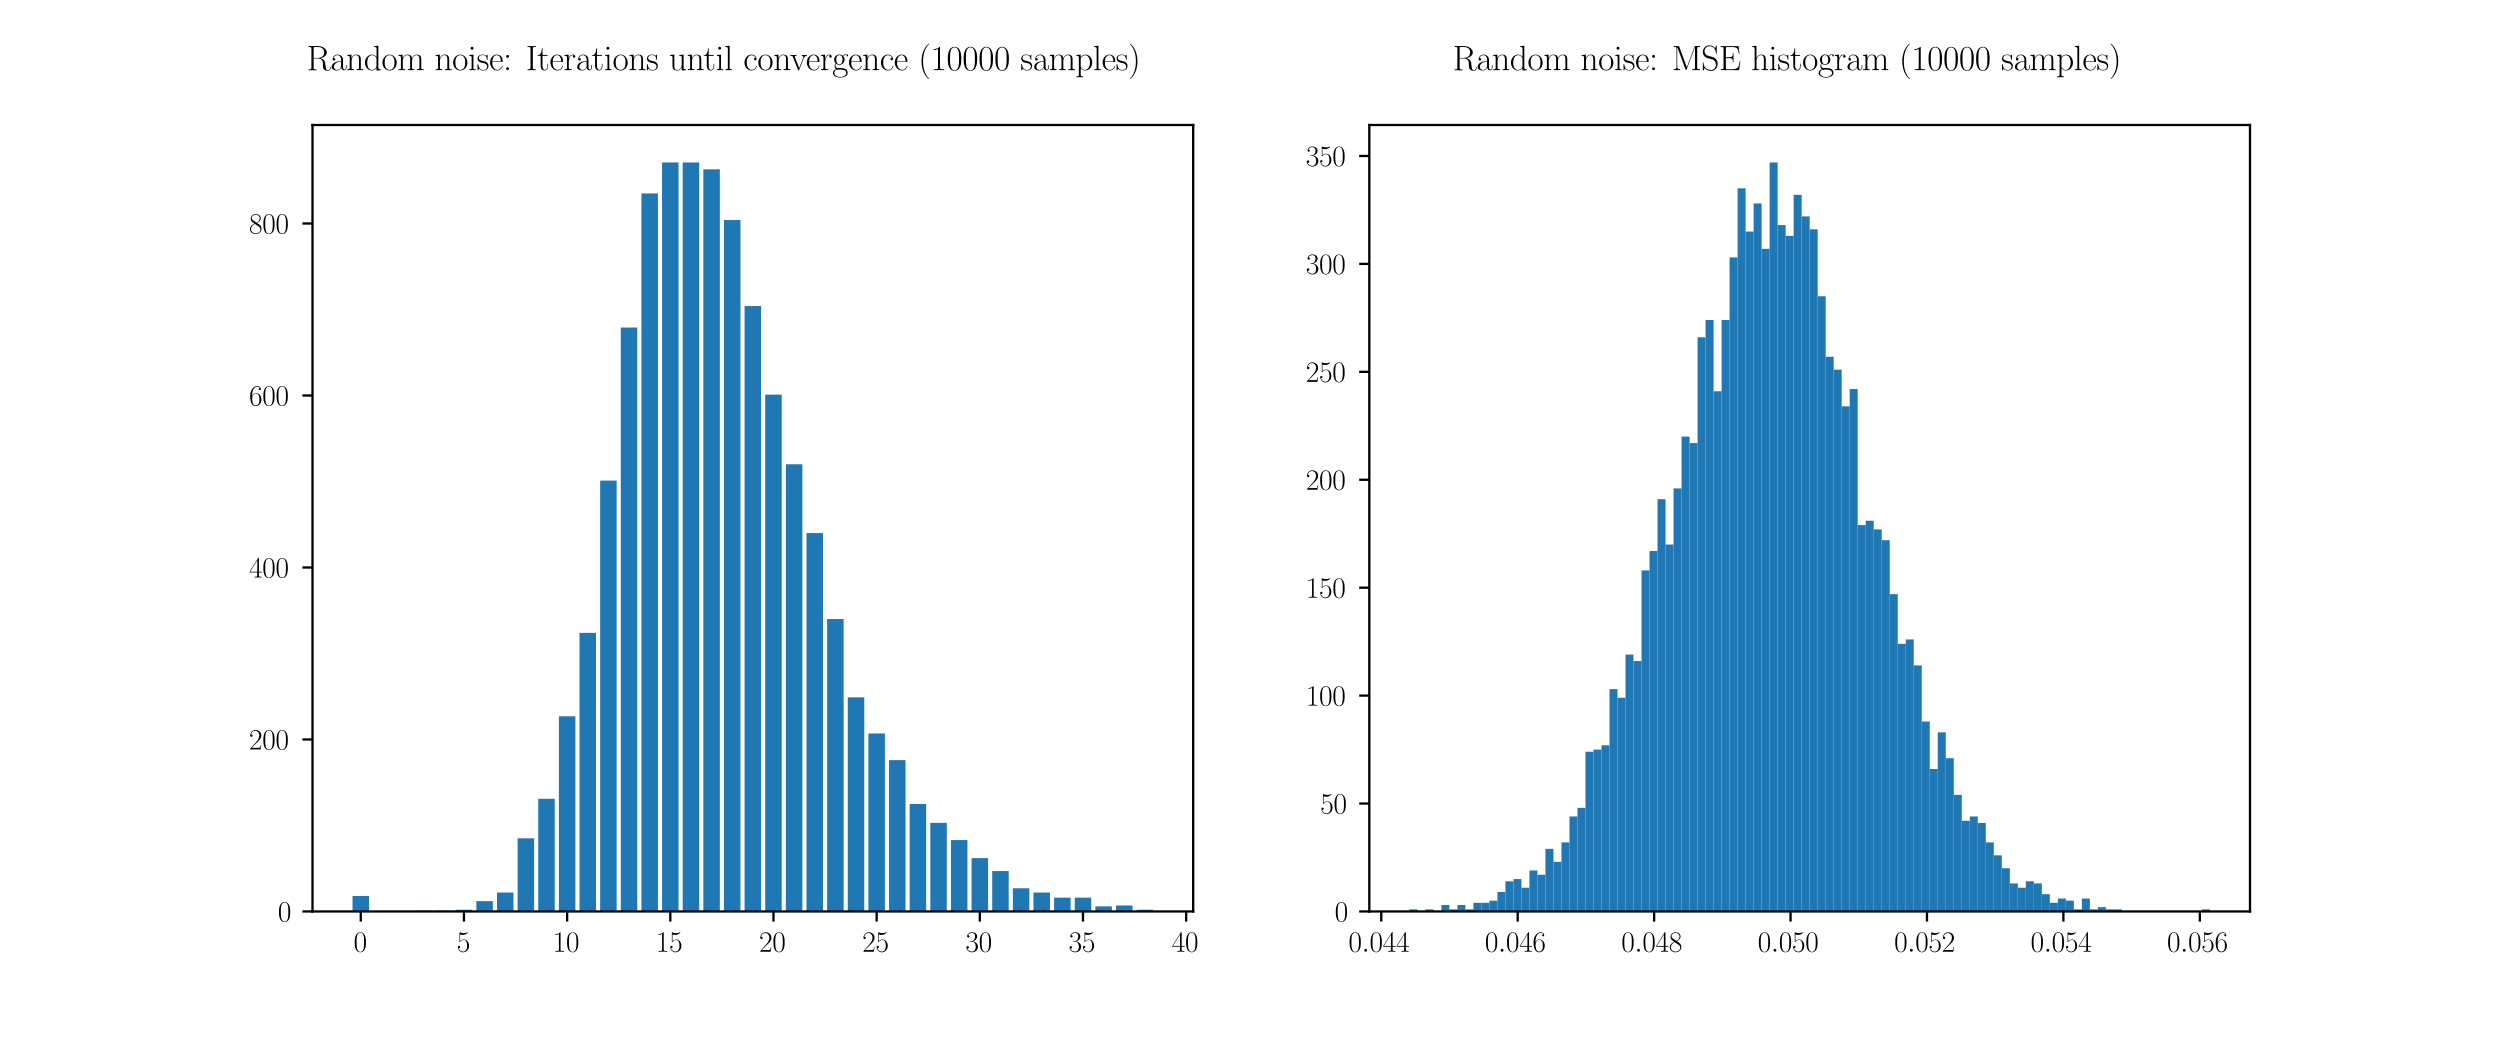 <?xml version="1.0" encoding="utf-8" standalone="no"?>
<!DOCTYPE svg PUBLIC "-//W3C//DTD SVG 1.1//EN"
  "http://www.w3.org/Graphics/SVG/1.1/DTD/svg11.dtd">
<svg xmlns:xlink="http://www.w3.org/1999/xlink" width="864pt" height="360pt" viewBox="0 0 864 360" xmlns="http://www.w3.org/2000/svg" version="1.1">
 <defs>
  <style type="text/css">*{stroke-linejoin: round; stroke-linecap: butt}</style>
 </defs>
 <g id="figure_1">
  <g id="patch_1">
   <path d="M 0 360 
L 864 360 
L 864 0 
L 0 0 
L 0 360 
z
" style="fill: none"/>
  </g>
  <g id="axes_1">
   <g id="patch_2">
    <path d="M 108 315 
L 412.364 315 
L 412.364 43.2 
L 108 43.2 
L 108 315 
z
" style="fill: none"/>
   </g>
   <g id="patch_3">
    <path d="M 121.835 315 
L 127.54 315 
L 127.54 309.65 
L 121.835 309.65 
z
" clip-path="url(#p45c7aee635)" style="fill: #1f77b4"/>
   </g>
   <g id="patch_4">
    <path d="M 128.966 315 
L 134.671 315 
L 134.671 315 
L 128.966 315 
z
" clip-path="url(#p45c7aee635)" style="fill: #1f77b4"/>
   </g>
   <g id="patch_5">
    <path d="M 136.097 315 
L 141.802 315 
L 141.802 315 
L 136.097 315 
z
" clip-path="url(#p45c7aee635)" style="fill: #1f77b4"/>
   </g>
   <g id="patch_6">
    <path d="M 143.229 315 
L 148.934 315 
L 148.934 314.703 
L 143.229 314.703 
z
" clip-path="url(#p45c7aee635)" style="fill: #1f77b4"/>
   </g>
   <g id="patch_7">
    <path d="M 150.36 315 
L 156.065 315 
L 156.065 314.703 
L 150.36 314.703 
z
" clip-path="url(#p45c7aee635)" style="fill: #1f77b4"/>
   </g>
   <g id="patch_8">
    <path d="M 157.491 315 
L 163.196 315 
L 163.196 314.406 
L 157.491 314.406 
z
" clip-path="url(#p45c7aee635)" style="fill: #1f77b4"/>
   </g>
   <g id="patch_9">
    <path d="M 164.622 315 
L 170.328 315 
L 170.328 311.434 
L 164.622 311.434 
z
" clip-path="url(#p45c7aee635)" style="fill: #1f77b4"/>
   </g>
   <g id="patch_10">
    <path d="M 171.754 315 
L 177.459 315 
L 177.459 308.462 
L 171.754 308.462 
z
" clip-path="url(#p45c7aee635)" style="fill: #1f77b4"/>
   </g>
   <g id="patch_11">
    <path d="M 178.885 315 
L 184.59 315 
L 184.59 289.738 
L 178.885 289.738 
z
" clip-path="url(#p45c7aee635)" style="fill: #1f77b4"/>
   </g>
   <g id="patch_12">
    <path d="M 186.016 315 
L 191.721 315 
L 191.721 276.067 
L 186.016 276.067 
z
" clip-path="url(#p45c7aee635)" style="fill: #1f77b4"/>
   </g>
   <g id="patch_13">
    <path d="M 193.148 315 
L 198.853 315 
L 198.853 247.537 
L 193.148 247.537 
z
" clip-path="url(#p45c7aee635)" style="fill: #1f77b4"/>
   </g>
   <g id="patch_14">
    <path d="M 200.279 315 
L 205.984 315 
L 205.984 218.709 
L 200.279 218.709 
z
" clip-path="url(#p45c7aee635)" style="fill: #1f77b4"/>
   </g>
   <g id="patch_15">
    <path d="M 207.41 315 
L 213.115 315 
L 213.115 166.105 
L 207.41 166.105 
z
" clip-path="url(#p45c7aee635)" style="fill: #1f77b4"/>
   </g>
   <g id="patch_16">
    <path d="M 214.542 315 
L 220.247 315 
L 220.247 113.204 
L 214.542 113.204 
z
" clip-path="url(#p45c7aee635)" style="fill: #1f77b4"/>
   </g>
   <g id="patch_17">
    <path d="M 221.673 315 
L 227.378 315 
L 227.378 66.842 
L 221.673 66.842 
z
" clip-path="url(#p45c7aee635)" style="fill: #1f77b4"/>
   </g>
   <g id="patch_18">
    <path d="M 228.804 315 
L 234.509 315 
L 234.509 56.143 
L 228.804 56.143 
z
" clip-path="url(#p45c7aee635)" style="fill: #1f77b4"/>
   </g>
   <g id="patch_19">
    <path d="M 235.935 315 
L 241.64 315 
L 241.64 56.143 
L 235.935 56.143 
z
" clip-path="url(#p45c7aee635)" style="fill: #1f77b4"/>
   </g>
   <g id="patch_20">
    <path d="M 243.067 315 
L 248.772 315 
L 248.772 58.52 
L 243.067 58.52 
z
" clip-path="url(#p45c7aee635)" style="fill: #1f77b4"/>
   </g>
   <g id="patch_21">
    <path d="M 250.198 315 
L 255.903 315 
L 255.903 76.055 
L 250.198 76.055 
z
" clip-path="url(#p45c7aee635)" style="fill: #1f77b4"/>
   </g>
   <g id="patch_22">
    <path d="M 257.329 315 
L 263.034 315 
L 263.034 105.774 
L 257.329 105.774 
z
" clip-path="url(#p45c7aee635)" style="fill: #1f77b4"/>
   </g>
   <g id="patch_23">
    <path d="M 264.461 315 
L 270.166 315 
L 270.166 136.386 
L 264.461 136.386 
z
" clip-path="url(#p45c7aee635)" style="fill: #1f77b4"/>
   </g>
   <g id="patch_24">
    <path d="M 271.592 315 
L 277.297 315 
L 277.297 160.458 
L 271.592 160.458 
z
" clip-path="url(#p45c7aee635)" style="fill: #1f77b4"/>
   </g>
   <g id="patch_25">
    <path d="M 278.723 315 
L 284.428 315 
L 284.428 184.234 
L 278.723 184.234 
z
" clip-path="url(#p45c7aee635)" style="fill: #1f77b4"/>
   </g>
   <g id="patch_26">
    <path d="M 285.854 315 
L 291.56 315 
L 291.56 213.954 
L 285.854 213.954 
z
" clip-path="url(#p45c7aee635)" style="fill: #1f77b4"/>
   </g>
   <g id="patch_27">
    <path d="M 292.986 315 
L 298.691 315 
L 298.691 240.998 
L 292.986 240.998 
z
" clip-path="url(#p45c7aee635)" style="fill: #1f77b4"/>
   </g>
   <g id="patch_28">
    <path d="M 300.117 315 
L 305.822 315 
L 305.822 253.481 
L 300.117 253.481 
z
" clip-path="url(#p45c7aee635)" style="fill: #1f77b4"/>
   </g>
   <g id="patch_29">
    <path d="M 307.248 315 
L 312.953 315 
L 312.953 262.694 
L 307.248 262.694 
z
" clip-path="url(#p45c7aee635)" style="fill: #1f77b4"/>
   </g>
   <g id="patch_30">
    <path d="M 314.38 315 
L 320.085 315 
L 320.085 277.851 
L 314.38 277.851 
z
" clip-path="url(#p45c7aee635)" style="fill: #1f77b4"/>
   </g>
   <g id="patch_31">
    <path d="M 321.511 315 
L 327.216 315 
L 327.216 284.389 
L 321.511 284.389 
z
" clip-path="url(#p45c7aee635)" style="fill: #1f77b4"/>
   </g>
   <g id="patch_32">
    <path d="M 328.642 315 
L 334.347 315 
L 334.347 290.333 
L 328.642 290.333 
z
" clip-path="url(#p45c7aee635)" style="fill: #1f77b4"/>
   </g>
   <g id="patch_33">
    <path d="M 335.774 315 
L 341.479 315 
L 341.479 296.574 
L 335.774 296.574 
z
" clip-path="url(#p45c7aee635)" style="fill: #1f77b4"/>
   </g>
   <g id="patch_34">
    <path d="M 342.905 315 
L 348.61 315 
L 348.61 301.032 
L 342.905 301.032 
z
" clip-path="url(#p45c7aee635)" style="fill: #1f77b4"/>
   </g>
   <g id="patch_35">
    <path d="M 350.036 315 
L 355.741 315 
L 355.741 306.976 
L 350.036 306.976 
z
" clip-path="url(#p45c7aee635)" style="fill: #1f77b4"/>
   </g>
   <g id="patch_36">
    <path d="M 357.167 315 
L 362.872 315 
L 362.872 308.462 
L 357.167 308.462 
z
" clip-path="url(#p45c7aee635)" style="fill: #1f77b4"/>
   </g>
   <g id="patch_37">
    <path d="M 364.299 315 
L 370.004 315 
L 370.004 310.245 
L 364.299 310.245 
z
" clip-path="url(#p45c7aee635)" style="fill: #1f77b4"/>
   </g>
   <g id="patch_38">
    <path d="M 371.43 315 
L 377.135 315 
L 377.135 310.245 
L 371.43 310.245 
z
" clip-path="url(#p45c7aee635)" style="fill: #1f77b4"/>
   </g>
   <g id="patch_39">
    <path d="M 378.561 315 
L 384.266 315 
L 384.266 313.217 
L 378.561 313.217 
z
" clip-path="url(#p45c7aee635)" style="fill: #1f77b4"/>
   </g>
   <g id="patch_40">
    <path d="M 385.693 315 
L 391.398 315 
L 391.398 312.92 
L 385.693 312.92 
z
" clip-path="url(#p45c7aee635)" style="fill: #1f77b4"/>
   </g>
   <g id="patch_41">
    <path d="M 392.824 315 
L 398.529 315 
L 398.529 314.406 
L 392.824 314.406 
z
" clip-path="url(#p45c7aee635)" style="fill: #1f77b4"/>
   </g>
   <g id="matplotlib.axis_1">
    <g id="xtick_1">
     <g id="line2d_1">
      <defs>
       <path id="m072fc4b67d" d="M 0 0 
L 0 3.5 
" style="stroke: #000000; stroke-width: 0.8"/>
      </defs>
      <g>
       <use xlink:href="#m072fc4b67d" x="124.687" y="315" style="stroke: #000000; stroke-width: 0.8"/>
      </g>
     </g>
     <g id="text_1">
      <!-- $\mathdefault{0}$ -->
      <g transform="translate(122.197 328.918)scale(0.1 -0.1)">
       <defs>
        <path id="CMR17-30" d="M 2688 2038 
C 2688 2430 2682 3099 2413 3613 
C 2176 4063 1798 4224 1466 4224 
C 1158 4224 768 4082 525 3620 
C 269 3137 243 2539 243 2038 
C 243 1671 250 1112 448 623 
C 723 -39 1216 -128 1466 -128 
C 1760 -128 2208 -7 2470 604 
C 2662 1048 2688 1568 2688 2038 
z
M 1466 -26 
C 1056 -26 813 328 723 816 
C 653 1196 653 1749 653 2109 
C 653 2604 653 3015 736 3407 
C 858 3954 1216 4121 1466 4121 
C 1728 4121 2067 3947 2189 3420 
C 2272 3054 2278 2623 2278 2109 
C 2278 1691 2278 1176 2202 797 
C 2067 96 1690 -26 1466 -26 
z
" transform="scale(0.016)"/>
       </defs>
       <use xlink:href="#CMR17-30" transform="scale(0.996)"/>
      </g>
     </g>
    </g>
    <g id="xtick_2">
     <g id="line2d_2">
      <g>
       <use xlink:href="#m072fc4b67d" x="160.344" y="315" style="stroke: #000000; stroke-width: 0.8"/>
      </g>
     </g>
     <g id="text_2">
      <!-- $\mathdefault{5}$ -->
      <g transform="translate(157.853 328.918)scale(0.1 -0.1)">
       <defs>
        <path id="CMR17-35" d="M 730 3750 
C 794 3724 1056 3641 1325 3641 
C 1920 3641 2246 3961 2432 4140 
C 2432 4191 2432 4224 2394 4224 
C 2387 4224 2374 4224 2323 4198 
C 2099 4102 1837 4032 1517 4032 
C 1325 4032 1037 4055 723 4191 
C 653 4224 640 4224 634 4224 
C 602 4224 595 4217 595 4090 
L 595 2231 
C 595 2113 595 2080 659 2080 
C 691 2080 704 2093 736 2139 
C 941 2435 1222 2560 1542 2560 
C 1766 2560 2246 2415 2246 1293 
C 2246 1087 2246 716 2054 422 
C 1894 159 1645 25 1370 25 
C 947 25 518 319 403 812 
C 429 806 480 793 506 793 
C 589 793 749 838 749 1036 
C 749 1209 627 1280 506 1280 
C 358 1280 262 1190 262 1011 
C 262 454 704 -128 1382 -128 
C 2042 -128 2669 441 2669 1267 
C 2669 2054 2170 2662 1549 2662 
C 1222 2662 947 2540 730 2304 
L 730 3750 
z
" transform="scale(0.016)"/>
       </defs>
       <use xlink:href="#CMR17-35" transform="scale(0.996)"/>
      </g>
     </g>
    </g>
    <g id="xtick_3">
     <g id="line2d_3">
      <g>
       <use xlink:href="#m072fc4b67d" x="196" y="315" style="stroke: #000000; stroke-width: 0.8"/>
      </g>
     </g>
     <g id="text_3">
      <!-- $\mathdefault{10}$ -->
      <g transform="translate(191.019 328.918)scale(0.1 -0.1)">
       <defs>
        <path id="CMR17-31" d="M 1702 4083 
C 1702 4217 1696 4224 1606 4224 
C 1357 3927 979 3833 621 3820 
C 602 3820 570 3820 563 3808 
C 557 3795 557 3782 557 3648 
C 755 3648 1088 3686 1344 3839 
L 1344 467 
C 1344 243 1331 166 781 166 
L 589 166 
L 589 0 
C 896 6 1216 12 1523 12 
C 1830 12 2150 6 2458 0 
L 2458 166 
L 2266 166 
C 1715 166 1702 236 1702 467 
L 1702 4083 
z
" transform="scale(0.016)"/>
       </defs>
       <use xlink:href="#CMR17-31" transform="scale(0.996)"/>
       <use xlink:href="#CMR17-30" transform="translate(45.69 0)scale(0.996)"/>
      </g>
     </g>
    </g>
    <g id="xtick_4">
     <g id="line2d_4">
      <g>
       <use xlink:href="#m072fc4b67d" x="231.657" y="315" style="stroke: #000000; stroke-width: 0.8"/>
      </g>
     </g>
     <g id="text_4">
      <!-- $\mathdefault{15}$ -->
      <g transform="translate(226.675 328.918)scale(0.1 -0.1)">
       <use xlink:href="#CMR17-31" transform="scale(0.996)"/>
       <use xlink:href="#CMR17-35" transform="translate(45.69 0)scale(0.996)"/>
      </g>
     </g>
    </g>
    <g id="xtick_5">
     <g id="line2d_5">
      <g>
       <use xlink:href="#m072fc4b67d" x="267.313" y="315" style="stroke: #000000; stroke-width: 0.8"/>
      </g>
     </g>
     <g id="text_5">
      <!-- $\mathdefault{20}$ -->
      <g transform="translate(262.332 328.918)scale(0.1 -0.1)">
       <defs>
        <path id="CMR17-32" d="M 2669 990 
L 2554 990 
C 2490 537 2438 460 2413 422 
C 2381 371 1920 371 1830 371 
L 602 371 
C 832 620 1280 1073 1824 1596 
C 2214 1966 2669 2400 2669 3033 
C 2669 3788 2067 4224 1395 4224 
C 691 4224 262 3603 262 3027 
C 262 2777 448 2745 525 2745 
C 589 2745 781 2783 781 3007 
C 781 3206 614 3264 525 3264 
C 486 3264 448 3257 422 3244 
C 544 3788 915 4057 1306 4057 
C 1862 4057 2227 3616 2227 3033 
C 2227 2477 1901 1998 1536 1583 
L 262 147 
L 262 0 
L 2515 0 
L 2669 990 
z
" transform="scale(0.016)"/>
       </defs>
       <use xlink:href="#CMR17-32" transform="scale(0.996)"/>
       <use xlink:href="#CMR17-30" transform="translate(45.69 0)scale(0.996)"/>
      </g>
     </g>
    </g>
    <g id="xtick_6">
     <g id="line2d_6">
      <g>
       <use xlink:href="#m072fc4b67d" x="302.97" y="315" style="stroke: #000000; stroke-width: 0.8"/>
      </g>
     </g>
     <g id="text_6">
      <!-- $\mathdefault{25}$ -->
      <g transform="translate(297.988 328.918)scale(0.1 -0.1)">
       <use xlink:href="#CMR17-32" transform="scale(0.996)"/>
       <use xlink:href="#CMR17-35" transform="translate(45.69 0)scale(0.996)"/>
      </g>
     </g>
    </g>
    <g id="xtick_7">
     <g id="line2d_7">
      <g>
       <use xlink:href="#m072fc4b67d" x="338.626" y="315" style="stroke: #000000; stroke-width: 0.8"/>
      </g>
     </g>
     <g id="text_7">
      <!-- $\mathdefault{30}$ -->
      <g transform="translate(333.645 328.918)scale(0.1 -0.1)">
       <defs>
        <path id="CMR17-33" d="M 1414 2176 
C 1984 2176 2234 1673 2234 1094 
C 2234 322 1824 25 1453 25 
C 1114 25 563 193 390 691 
C 422 678 454 678 486 678 
C 640 678 755 780 755 947 
C 755 1132 614 1216 486 1216 
C 378 1216 211 1164 211 927 
C 211 335 787 -128 1466 -128 
C 2176 -128 2720 432 2720 1087 
C 2720 1718 2208 2176 1600 2246 
C 2086 2347 2554 2776 2554 3353 
C 2554 3856 2048 4224 1472 4224 
C 890 4224 378 3862 378 3347 
C 378 3123 544 3084 627 3084 
C 762 3084 877 3167 877 3334 
C 877 3500 762 3584 627 3584 
C 602 3584 570 3584 544 3571 
C 730 3999 1235 4076 1459 4076 
C 1683 4076 2106 3966 2106 3347 
C 2106 3167 2080 2851 1862 2574 
C 1670 2329 1453 2316 1242 2297 
C 1210 2297 1062 2284 1037 2284 
C 992 2278 966 2272 966 2227 
C 966 2182 973 2176 1101 2176 
L 1414 2176 
z
" transform="scale(0.016)"/>
       </defs>
       <use xlink:href="#CMR17-33" transform="scale(0.996)"/>
       <use xlink:href="#CMR17-30" transform="translate(45.69 0)scale(0.996)"/>
      </g>
     </g>
    </g>
    <g id="xtick_8">
     <g id="line2d_8">
      <g>
       <use xlink:href="#m072fc4b67d" x="374.283" y="315" style="stroke: #000000; stroke-width: 0.8"/>
      </g>
     </g>
     <g id="text_8">
      <!-- $\mathdefault{35}$ -->
      <g transform="translate(369.301 328.918)scale(0.1 -0.1)">
       <use xlink:href="#CMR17-33" transform="scale(0.996)"/>
       <use xlink:href="#CMR17-35" transform="translate(45.69 0)scale(0.996)"/>
      </g>
     </g>
    </g>
    <g id="xtick_9">
     <g id="line2d_9">
      <g>
       <use xlink:href="#m072fc4b67d" x="409.939" y="315" style="stroke: #000000; stroke-width: 0.8"/>
      </g>
     </g>
     <g id="text_9">
      <!-- $\mathdefault{40}$ -->
      <g transform="translate(404.958 328.918)scale(0.1 -0.1)">
       <defs>
        <path id="CMR17-34" d="M 2150 4147 
C 2150 4281 2144 4288 2029 4288 
L 128 1254 
L 128 1088 
L 1779 1088 
L 1779 460 
C 1779 230 1766 166 1318 166 
L 1197 166 
L 1197 0 
C 1402 12 1747 12 1965 12 
C 2182 12 2528 12 2733 0 
L 2733 166 
L 2611 166 
C 2163 166 2150 230 2150 460 
L 2150 1088 
L 2803 1088 
L 2803 1254 
L 2150 1254 
L 2150 4147 
z
M 1798 3723 
L 1798 1254 
L 256 1254 
L 1798 3723 
z
" transform="scale(0.016)"/>
       </defs>
       <use xlink:href="#CMR17-34" transform="scale(0.996)"/>
       <use xlink:href="#CMR17-30" transform="translate(45.69 0)scale(0.996)"/>
      </g>
     </g>
    </g>
   </g>
   <g id="matplotlib.axis_2">
    <g id="ytick_1">
     <g id="line2d_10">
      <defs>
       <path id="mfc759e1ce1" d="M 0 0 
L -3.5 0 
" style="stroke: #000000; stroke-width: 0.8"/>
      </defs>
      <g>
       <use xlink:href="#mfc759e1ce1" x="108" y="315" style="stroke: #000000; stroke-width: 0.8"/>
      </g>
     </g>
     <g id="text_10">
      <!-- $\mathdefault{0}$ -->
      <g transform="translate(96.019 318.459)scale(0.1 -0.1)">
       <use xlink:href="#CMR17-30" transform="scale(0.996)"/>
      </g>
     </g>
    </g>
    <g id="ytick_2">
     <g id="line2d_11">
      <g>
       <use xlink:href="#mfc759e1ce1" x="108" y="255.561" style="stroke: #000000; stroke-width: 0.8"/>
      </g>
     </g>
     <g id="text_11">
      <!-- $\mathdefault{200}$ -->
      <g transform="translate(86.056 259.02)scale(0.1 -0.1)">
       <use xlink:href="#CMR17-32" transform="scale(0.996)"/>
       <use xlink:href="#CMR17-30" transform="translate(45.69 0)scale(0.996)"/>
       <use xlink:href="#CMR17-30" transform="translate(91.381 0)scale(0.996)"/>
      </g>
     </g>
    </g>
    <g id="ytick_3">
     <g id="line2d_12">
      <g>
       <use xlink:href="#mfc759e1ce1" x="108" y="196.122" style="stroke: #000000; stroke-width: 0.8"/>
      </g>
     </g>
     <g id="text_12">
      <!-- $\mathdefault{400}$ -->
      <g transform="translate(86.056 199.581)scale(0.1 -0.1)">
       <use xlink:href="#CMR17-34" transform="scale(0.996)"/>
       <use xlink:href="#CMR17-30" transform="translate(45.69 0)scale(0.996)"/>
       <use xlink:href="#CMR17-30" transform="translate(91.381 0)scale(0.996)"/>
      </g>
     </g>
    </g>
    <g id="ytick_4">
     <g id="line2d_13">
      <g>
       <use xlink:href="#mfc759e1ce1" x="108" y="136.683" style="stroke: #000000; stroke-width: 0.8"/>
      </g>
     </g>
     <g id="text_13">
      <!-- $\mathdefault{600}$ -->
      <g transform="translate(86.056 140.142)scale(0.1 -0.1)">
       <defs>
        <path id="CMR17-36" d="M 678 2198 
C 678 3712 1395 4076 1811 4076 
C 1946 4076 2272 4049 2400 3782 
C 2298 3782 2106 3782 2106 3558 
C 2106 3385 2246 3328 2336 3328 
C 2394 3328 2566 3353 2566 3571 
C 2566 3987 2246 4224 1805 4224 
C 1043 4224 243 3411 243 2011 
C 243 257 966 -128 1478 -128 
C 2099 -128 2688 431 2688 1295 
C 2688 2101 2170 2688 1517 2688 
C 1126 2688 838 2430 678 1979 
L 678 2198 
z
M 1478 25 
C 691 25 691 1212 691 1450 
C 691 1914 909 2585 1504 2585 
C 1613 2585 1926 2585 2138 2140 
C 2253 1889 2253 1624 2253 1302 
C 2253 954 2253 696 2118 438 
C 1978 173 1773 25 1478 25 
z
" transform="scale(0.016)"/>
       </defs>
       <use xlink:href="#CMR17-36" transform="scale(0.996)"/>
       <use xlink:href="#CMR17-30" transform="translate(45.69 0)scale(0.996)"/>
       <use xlink:href="#CMR17-30" transform="translate(91.381 0)scale(0.996)"/>
      </g>
     </g>
    </g>
    <g id="ytick_5">
     <g id="line2d_14">
      <g>
       <use xlink:href="#mfc759e1ce1" x="108" y="77.244" style="stroke: #000000; stroke-width: 0.8"/>
      </g>
     </g>
     <g id="text_14">
      <!-- $\mathdefault{800}$ -->
      <g transform="translate(86.056 80.703)scale(0.1 -0.1)">
       <defs>
        <path id="CMR17-38" d="M 1741 2289 
C 2144 2494 2554 2803 2554 3298 
C 2554 3884 1990 4224 1472 4224 
C 890 4224 378 3800 378 3215 
C 378 3054 416 2777 666 2533 
C 730 2469 998 2276 1171 2154 
C 883 2006 211 1652 211 945 
C 211 282 838 -128 1459 -128 
C 2144 -128 2720 366 2720 1022 
C 2720 1607 2330 1877 2074 2051 
L 1741 2289 
z
M 902 2855 
C 851 2887 595 3086 595 3388 
C 595 3781 998 4076 1459 4076 
C 1965 4076 2336 3716 2336 3298 
C 2336 2700 1670 2359 1638 2359 
C 1632 2359 1626 2359 1574 2398 
L 902 2855 
z
M 2080 1536 
C 2176 1466 2483 1253 2483 861 
C 2483 385 2010 25 1472 25 
C 890 25 448 443 448 951 
C 448 1459 838 1884 1280 2083 
L 2080 1536 
z
" transform="scale(0.016)"/>
       </defs>
       <use xlink:href="#CMR17-38" transform="scale(0.996)"/>
       <use xlink:href="#CMR17-30" transform="translate(45.69 0)scale(0.996)"/>
       <use xlink:href="#CMR17-30" transform="translate(91.381 0)scale(0.996)"/>
      </g>
     </g>
    </g>
   </g>
   <g id="patch_42">
    <path d="M 108 315 
L 108 43.2 
" style="fill: none; stroke: #000000; stroke-width: 0.8; stroke-linejoin: miter; stroke-linecap: square"/>
   </g>
   <g id="patch_43">
    <path d="M 412.364 315 
L 412.364 43.2 
" style="fill: none; stroke: #000000; stroke-width: 0.8; stroke-linejoin: miter; stroke-linecap: square"/>
   </g>
   <g id="patch_44">
    <path d="M 108 315 
L 412.364 315 
" style="fill: none; stroke: #000000; stroke-width: 0.8; stroke-linejoin: miter; stroke-linecap: square"/>
   </g>
   <g id="patch_45">
    <path d="M 108 43.2 
L 412.364 43.2 
" style="fill: none; stroke: #000000; stroke-width: 0.8; stroke-linejoin: miter; stroke-linecap: square"/>
   </g>
   <g id="text_15">
    <!-- Random noise: Iterations until convergence (10000 samples) -->
    <g transform="translate(106.007 24.249)scale(0.12 -0.12)">
     <defs>
      <path id="CMR17-52" d="M 2509 2156 
C 3117 2278 3629 2689 3629 3203 
C 3629 3806 2950 4352 2054 4352 
L 333 4352 
L 333 4185 
C 774 4185 845 4185 845 3896 
L 845 428 
C 845 140 774 140 333 140 
L 333 -26 
C 518 -13 851 -13 1050 -13 
C 1248 -13 1581 -13 1766 -26 
L 1766 140 
C 1325 140 1254 140 1254 428 
L 1254 2112 
L 2003 2112 
C 2368 2112 2573 1964 2662 1881 
C 2918 1632 2918 1459 2918 1024 
C 2918 595 2918 377 3110 160 
C 3354 -103 3680 -128 3821 -128 
C 4294 -128 4365 403 4365 512 
C 4365 550 4365 595 4307 595 
C 4256 595 4250 556 4250 531 
C 4218 115 4032 -26 3834 -26 
C 3482 -26 3443 377 3405 768 
C 3386 902 3373 998 3360 1139 
C 3322 1459 3270 1926 2509 2156 
z
M 1984 2214 
L 1254 2214 
L 1254 3935 
C 1254 4153 1267 4185 1523 4185 
L 1990 4185 
C 2522 4185 3142 3999 3142 3203 
C 3142 2374 2464 2214 1984 2214 
z
" transform="scale(0.016)"/>
      <path id="CMR17-61" d="M 2304 1656 
C 2304 2048 2304 2275 2035 2534 
C 1798 2751 1523 2816 1306 2816 
C 800 2816 435 2408 435 1977 
C 435 1740 627 1728 666 1728 
C 749 1728 896 1779 896 1958 
C 896 2118 774 2188 666 2188 
C 640 2188 608 2182 589 2176 
C 723 2594 1069 2713 1293 2713 
C 1613 2713 1965 2421 1965 1875 
L 1965 1632 
C 1587 1619 1133 1568 774 1373 
C 371 1147 256 822 256 576 
C 256 77 832 -64 1171 -64 
C 1523 -64 1850 135 1990 505 
C 2003 219 2182 -39 2464 -39 
C 2598 -39 2938 51 2938 563 
L 2938 926 
L 2822 926 
L 2822 557 
C 2822 161 2650 109 2566 109 
C 2304 109 2304 446 2304 732 
L 2304 1656 
z
M 1965 887 
C 1965 323 1568 38 1216 38 
C 896 38 646 278 646 576 
C 646 771 730 1114 1101 1322 
C 1408 1497 1760 1523 1965 1536 
L 1965 887 
z
" transform="scale(0.016)"/>
      <path id="CMR17-6e" d="M 2656 1954 
C 2656 2282 2592 2816 1837 2816 
C 1331 2816 1069 2424 973 2166 
L 966 2166 
L 966 2816 
L 211 2745 
L 211 2578 
C 589 2578 646 2540 646 2231 
L 646 443 
C 646 198 621 166 211 166 
L 211 0 
C 365 12 646 12 813 12 
C 979 12 1267 12 1421 0 
L 1421 166 
C 1011 166 986 192 986 443 
L 986 1678 
C 986 2269 1344 2713 1792 2713 
C 2266 2713 2317 2289 2317 1980 
L 2317 443 
C 2317 198 2291 166 1882 166 
L 1882 0 
C 2035 12 2317 12 2483 12 
C 2650 12 2938 12 3091 0 
L 3091 166 
C 2682 166 2656 192 2656 443 
L 2656 1954 
z
" transform="scale(0.016)"/>
      <path id="CMR17-64" d="M 1869 4345 
L 1869 4179 
C 2246 4179 2304 4141 2304 3843 
L 2304 2371 
C 2278 2403 2016 2816 1498 2816 
C 845 2816 211 2228 211 1376 
C 211 529 806 -64 1434 -64 
C 1978 -64 2259 361 2291 406 
L 2291 -64 
L 3066 -13 
L 3066 154 
C 2688 154 2630 193 2630 503 
L 2630 4416 
L 1869 4345 
z
M 2291 762 
C 2291 568 2176 393 2029 264 
C 1811 70 1594 38 1472 38 
C 1286 38 621 135 621 1369 
C 621 2636 1363 2713 1530 2713 
C 1824 2713 2061 2545 2208 2313 
C 2291 2177 2291 2157 2291 2041 
L 2291 762 
z
" transform="scale(0.016)"/>
      <path id="CMR17-6f" d="M 2758 1356 
C 2758 2176 2163 2816 1466 2816 
C 768 2816 173 2176 173 1356 
C 173 550 768 -64 1466 -64 
C 2163 -64 2758 550 2758 1356 
z
M 1466 51 
C 1165 51 909 230 762 480 
C 602 768 582 1126 582 1408 
C 582 1676 595 2009 762 2297 
C 890 2508 1139 2713 1466 2713 
C 1754 2713 1997 2553 2150 2329 
C 2349 2028 2349 1606 2349 1408 
C 2349 1158 2336 774 2163 467 
C 1984 172 1709 51 1466 51 
z
" transform="scale(0.016)"/>
      <path id="CMR17-6d" d="M 4326 1954 
C 4326 2276 4269 2816 3507 2816 
C 3072 2816 2771 2520 2656 2173 
L 2650 2173 
C 2573 2700 2195 2816 1837 2816 
C 1331 2816 1069 2424 973 2166 
L 966 2166 
L 966 2816 
L 211 2745 
L 211 2578 
C 589 2578 646 2540 646 2231 
L 646 443 
C 646 198 621 166 211 166 
L 211 0 
C 365 12 646 12 813 12 
C 979 12 1267 12 1421 0 
L 1421 166 
C 1011 166 986 192 986 443 
L 986 1678 
C 986 2269 1344 2713 1792 2713 
C 2266 2713 2317 2289 2317 1980 
L 2317 443 
C 2317 198 2291 166 1882 166 
L 1882 0 
C 2035 12 2317 12 2483 12 
C 2650 12 2938 12 3091 0 
L 3091 166 
C 2682 166 2656 192 2656 443 
L 2656 1678 
C 2656 2269 3014 2713 3462 2713 
C 3936 2713 3987 2289 3987 1980 
L 3987 443 
C 3987 198 3962 166 3552 166 
L 3552 0 
C 3706 12 3987 12 4154 12 
C 4320 12 4608 12 4762 0 
L 4762 166 
C 4352 166 4326 192 4326 443 
L 4326 1954 
z
" transform="scale(0.016)"/>
      <path id="CMR17-69" d="M 992 3961 
C 992 4102 877 4224 730 4224 
C 589 4224 467 4108 467 3961 
C 467 3820 582 3699 730 3699 
C 870 3699 992 3814 992 3961 
z
M 243 2745 
L 243 2579 
C 602 2579 653 2540 653 2231 
L 653 443 
C 653 198 627 166 218 166 
L 218 0 
C 371 12 646 12 806 12 
C 960 12 1222 12 1370 0 
L 1370 166 
C 992 166 979 205 979 436 
L 979 2816 
L 243 2745 
z
" transform="scale(0.016)"/>
      <path id="CMR17-73" d="M 1978 2688 
C 1978 2803 1971 2809 1933 2809 
C 1907 2809 1901 2803 1824 2707 
C 1805 2681 1747 2617 1728 2592 
C 1523 2809 1235 2816 1126 2816 
C 416 2816 160 2444 160 2073 
C 160 1497 813 1363 998 1324 
C 1402 1241 1542 1216 1677 1100 
C 1760 1024 1901 883 1901 652 
C 1901 384 1747 38 1158 38 
C 602 38 403 460 288 1024 
C 269 1113 269 1120 218 1120 
C 166 1120 160 1113 160 985 
L 160 64 
C 160 -52 166 -58 205 -58 
C 237 -58 243 -52 275 0 
C 314 57 410 211 448 275 
C 576 102 800 -64 1158 -64 
C 1792 -64 2131 281 2131 780 
C 2131 1107 1958 1280 1875 1356 
C 1683 1555 1459 1600 1190 1651 
C 838 1728 390 1817 390 2208 
C 390 2374 480 2726 1126 2726 
C 1811 2726 1850 2086 1862 1881 
C 1869 1849 1901 1843 1920 1843 
C 1978 1843 1978 1862 1978 1971 
L 1978 2688 
z
" transform="scale(0.016)"/>
      <path id="CMR17-65" d="M 2438 1503 
C 2464 1529 2464 1542 2464 1606 
C 2464 2251 2118 2816 1389 2816 
C 710 2816 173 2175 173 1394 
C 173 554 781 -64 1459 -64 
C 2176 -64 2458 619 2458 755 
C 2458 800 2419 800 2406 800 
C 2362 800 2355 787 2330 709 
C 2189 270 1837 51 1504 51 
C 1229 51 954 206 781 490 
C 582 819 582 1200 582 1503 
L 2438 1503 
z
M 589 1600 
C 634 2511 1126 2713 1382 2713 
C 1818 2713 2112 2308 2118 1600 
L 589 1600 
z
" transform="scale(0.016)"/>
      <path id="CMR17-3a" d="M 1062 2489 
C 1062 2649 934 2752 800 2752 
C 672 2752 538 2649 538 2489 
C 538 2329 666 2227 800 2227 
C 928 2227 1062 2329 1062 2489 
z
M 1062 262 
C 1062 422 934 524 800 524 
C 672 524 538 422 538 262 
C 538 102 666 0 800 0 
C 928 0 1062 102 1062 262 
z
" transform="scale(0.016)"/>
      <path id="CMR17-49" d="M 1261 3898 
C 1261 4185 1338 4185 1798 4185 
L 1798 4352 
C 1594 4339 1267 4339 1050 4339 
C 832 4339 506 4339 301 4352 
L 301 4185 
C 762 4185 838 4185 838 3898 
L 838 453 
C 838 166 762 166 301 166 
L 301 0 
C 506 12 832 12 1050 12 
C 1267 12 1594 12 1798 0 
L 1798 166 
C 1338 166 1261 166 1261 453 
L 1261 3898 
z
" transform="scale(0.016)"/>
      <path id="CMR17-74" d="M 966 2585 
L 1862 2585 
L 1862 2752 
L 966 2752 
L 966 3968 
L 851 3968 
C 838 3292 614 2700 70 2687 
L 70 2585 
L 627 2585 
L 627 778 
C 627 655 627 -64 1370 -64 
C 1747 -64 1965 308 1965 784 
L 1965 1151 
L 1850 1151 
L 1850 790 
C 1850 347 1677 51 1408 51 
C 1222 51 966 179 966 765 
L 966 2585 
z
" transform="scale(0.016)"/>
      <path id="CMR17-72" d="M 960 1517 
C 960 2134 1222 2713 1702 2713 
C 1747 2713 1792 2707 1837 2687 
C 1837 2687 1696 2642 1696 2475 
C 1696 2321 1818 2257 1914 2257 
C 1990 2257 2131 2302 2131 2482 
C 2131 2687 1926 2816 1709 2816 
C 1222 2816 1011 2340 947 2115 
L 941 2115 
L 941 2816 
L 198 2745 
L 198 2578 
C 576 2578 634 2540 634 2231 
L 634 443 
C 634 198 608 166 198 166 
L 198 0 
C 352 12 646 12 813 12 
C 998 12 1325 12 1498 0 
L 1498 166 
C 1037 166 960 166 960 455 
L 960 1517 
z
" transform="scale(0.016)"/>
      <path id="CMR17-75" d="M 1882 2745 
L 1882 2579 
C 2259 2579 2317 2540 2317 2229 
L 2317 1053 
C 2317 510 2029 38 1555 38 
C 1030 38 986 355 986 691 
L 986 2816 
L 211 2745 
L 211 2579 
C 467 2579 640 2579 646 2320 
L 646 1079 
C 646 646 646 368 813 187 
C 896 103 1056 -64 1517 -64 
C 2061 -64 2272 400 2323 536 
L 2330 536 
L 2330 -64 
L 3091 -13 
L 3091 154 
C 2714 154 2656 193 2656 503 
L 2656 2816 
L 1882 2745 
z
" transform="scale(0.016)"/>
      <path id="CMR17-6c" d="M 979 4416 
L 218 4345 
L 218 4179 
C 595 4179 653 4141 653 3835 
L 653 439 
C 653 198 627 166 218 166 
L 218 0 
C 371 12 653 12 813 12 
C 979 12 1261 12 1414 0 
L 1414 166 
C 1005 166 979 191 979 439 
L 979 4416 
z
" transform="scale(0.016)"/>
      <path id="CMR17-63" d="M 2234 2240 
C 2112 2240 1933 2240 1933 2015 
C 1933 1836 2080 1785 2163 1785 
C 2208 1785 2394 1804 2394 2028 
C 2394 2476 1958 2816 1466 2816 
C 787 2816 211 2201 211 1379 
C 211 521 813 -64 1466 -64 
C 2259 -64 2458 676 2458 747 
C 2458 773 2451 792 2406 792 
C 2362 792 2355 786 2330 702 
C 2163 180 1798 51 1523 51 
C 1114 51 621 431 621 1385 
C 621 2358 1094 2700 1472 2700 
C 1722 2700 2093 2582 2234 2240 
z
" transform="scale(0.016)"/>
      <path id="CMR17-76" d="M 2502 2173 
C 2560 2315 2662 2572 3034 2585 
L 3034 2752 
C 2912 2745 2752 2739 2630 2739 
C 2496 2739 2285 2739 2157 2752 
L 2157 2585 
C 2317 2572 2406 2495 2406 2328 
C 2406 2270 2406 2257 2368 2167 
L 1664 379 
L 902 2308 
C 864 2392 864 2405 864 2431 
C 864 2585 1075 2585 1171 2585 
L 1171 2752 
C 1018 2739 736 2739 576 2739 
C 403 2739 205 2739 64 2752 
L 64 2585 
C 307 2585 442 2585 518 2386 
L 1446 44 
C 1485 -52 1491 -64 1549 -64 
C 1606 -64 1613 -52 1651 44 
L 2502 2173 
z
" transform="scale(0.016)"/>
      <path id="CMR17-67" d="M 710 1165 
C 832 1068 1043 960 1299 960 
C 1805 960 2240 1359 2240 1895 
C 2240 2063 2189 2321 1997 2521 
C 2176 2713 2438 2777 2586 2777 
C 2611 2777 2650 2777 2682 2758 
C 2656 2751 2598 2726 2598 2623 
C 2598 2540 2656 2483 2739 2483 
C 2835 2483 2886 2547 2886 2630 
C 2886 2751 2790 2880 2586 2880 
C 2330 2880 2106 2758 1926 2591 
C 1734 2764 1504 2828 1299 2828 
C 794 2828 358 2431 358 1895 
C 358 1527 570 1294 634 1230 
C 442 1004 442 742 442 710 
C 442 544 506 300 723 166 
C 390 82 128 -184 128 -517 
C 128 -996 736 -1344 1466 -1344 
C 2170 -1344 2803 -1009 2803 -510 
C 2803 384 1856 384 1363 384 
C 1216 384 954 384 922 390 
C 723 422 589 601 589 825 
C 589 883 589 1024 710 1165 
z
M 1299 1068 
C 736 1068 736 1766 736 1895 
C 736 2024 736 2719 1299 2719 
C 1862 2719 1862 2024 1862 1895 
C 1862 1766 1862 1068 1299 1068 
z
M 1466 -1236 
C 826 -1236 384 -883 384 -517 
C 384 -311 493 -118 634 -11 
C 794 102 858 102 1293 102 
C 1818 102 2547 102 2547 -517 
C 2547 -883 2106 -1236 1466 -1236 
z
" transform="scale(0.016)"/>
      <path id="CMR17-28" d="M 1958 -1562 
C 1958 -1556 1958 -1543 1939 -1524 
C 1645 -1223 858 -403 858 1596 
C 858 3595 1632 4408 1946 4729 
C 1946 4735 1958 4748 1958 4767 
C 1958 4787 1939 4800 1914 4800 
C 1843 4800 1299 4325 986 3620 
C 666 2909 576 2218 576 1603 
C 576 1141 621 360 1005 -467 
C 1312 -1133 1837 -1600 1914 -1600 
C 1946 -1600 1958 -1588 1958 -1562 
z
" transform="scale(0.016)"/>
      <path id="CMR17-70" d="M 1408 -1114 
C 998 -1114 973 -1088 973 -834 
L 973 380 
C 1158 109 1427 -64 1766 -64 
C 2406 -64 3053 503 3053 1382 
C 3053 2196 2496 2816 1837 2816 
C 1453 2816 1139 2603 960 2345 
L 960 2816 
L 198 2745 
L 198 2577 
C 576 2577 634 2539 634 2228 
L 634 -834 
C 634 -1081 608 -1114 198 -1114 
L 198 -1280 
C 352 -1268 634 -1268 800 -1268 
C 966 -1268 1254 -1268 1408 -1280 
L 1408 -1114 
z
M 973 2015 
C 973 2106 973 2241 1222 2481 
C 1254 2506 1472 2700 1792 2700 
C 2259 2700 2643 2112 2643 1376 
C 2643 639 2234 38 1728 38 
C 1498 38 1248 148 1056 451 
C 973 594 973 632 973 736 
L 973 2015 
z
" transform="scale(0.016)"/>
      <path id="CMR17-29" d="M 1683 1596 
C 1683 2057 1638 2839 1254 3665 
C 947 4332 422 4800 346 4800 
C 326 4800 301 4793 301 4761 
C 301 4748 307 4742 314 4729 
C 621 4408 1402 3595 1402 1603 
C 1402 -396 627 -1210 314 -1530 
C 307 -1543 301 -1549 301 -1562 
C 301 -1594 326 -1600 346 -1600 
C 416 -1600 960 -1127 1274 -422 
C 1594 289 1683 981 1683 1596 
z
" transform="scale(0.016)"/>
     </defs>
     <use xlink:href="#CMR17-52" transform="scale(0.996)"/>
     <use xlink:href="#CMR17-61" transform="translate(67.791 0)scale(0.996)"/>
     <use xlink:href="#CMR17-6e" transform="translate(113.482 0)scale(0.996)"/>
     <use xlink:href="#CMR17-64" transform="translate(164.377 0)scale(0.996)"/>
     <use xlink:href="#CMR17-6f" transform="translate(215.272 0)scale(0.996)"/>
     <use xlink:href="#CMR17-6d" transform="translate(260.963 0)scale(0.996)"/>
     <use xlink:href="#CMR17-6e" transform="translate(367.958 0)scale(0.996)"/>
     <use xlink:href="#CMR17-6f" transform="translate(418.854 0)scale(0.996)"/>
     <use xlink:href="#CMR17-69" transform="translate(464.544 0)scale(0.996)"/>
     <use xlink:href="#CMR17-73" transform="translate(489.415 0)scale(0.996)"/>
     <use xlink:href="#CMR17-65" transform="translate(525.217 0)scale(0.996)"/>
     <use xlink:href="#CMR17-3a" transform="translate(565.702 0)scale(0.996)"/>
     <use xlink:href="#CMR17-49" transform="translate(631.059 0)scale(0.996)"/>
     <use xlink:href="#CMR17-74" transform="translate(663.697 0)scale(0.996)"/>
     <use xlink:href="#CMR17-65" transform="translate(698.978 0)scale(0.996)"/>
     <use xlink:href="#CMR17-72" transform="translate(739.464 0)scale(0.996)"/>
     <use xlink:href="#CMR17-61" transform="translate(774.745 0)scale(0.996)"/>
     <use xlink:href="#CMR17-74" transform="translate(820.435 0)scale(0.996)"/>
     <use xlink:href="#CMR17-69" transform="translate(855.716 0)scale(0.996)"/>
     <use xlink:href="#CMR17-6f" transform="translate(880.587 0)scale(0.996)"/>
     <use xlink:href="#CMR17-6e" transform="translate(926.277 0)scale(0.996)"/>
     <use xlink:href="#CMR17-73" transform="translate(977.173 0)scale(0.996)"/>
     <use xlink:href="#CMR17-75" transform="translate(1043.05 0)scale(0.996)"/>
     <use xlink:href="#CMR17-6e" transform="translate(1093.945 0)scale(0.996)"/>
     <use xlink:href="#CMR17-74" transform="translate(1142.238 0)scale(0.996)"/>
     <use xlink:href="#CMR17-69" transform="translate(1177.519 0)scale(0.996)"/>
     <use xlink:href="#CMR17-6c" transform="translate(1202.39 0)scale(0.996)"/>
     <use xlink:href="#CMR17-63" transform="translate(1257.337 0)scale(0.996)"/>
     <use xlink:href="#CMR17-6f" transform="translate(1297.823 0)scale(0.996)"/>
     <use xlink:href="#CMR17-6e" transform="translate(1343.513 0)scale(0.996)"/>
     <use xlink:href="#CMR17-76" transform="translate(1391.806 0)scale(0.996)"/>
     <use xlink:href="#CMR17-65" transform="translate(1437.497 0)scale(0.996)"/>
     <use xlink:href="#CMR17-72" transform="translate(1477.982 0)scale(0.996)"/>
     <use xlink:href="#CMR17-67" transform="translate(1513.263 0)scale(0.996)"/>
     <use xlink:href="#CMR17-65" transform="translate(1558.954 0)scale(0.996)"/>
     <use xlink:href="#CMR17-6e" transform="translate(1599.439 0)scale(0.996)"/>
     <use xlink:href="#CMR17-63" transform="translate(1650.335 0)scale(0.996)"/>
     <use xlink:href="#CMR17-65" transform="translate(1690.82 0)scale(0.996)"/>
     <use xlink:href="#CMR17-28" transform="translate(1761.382 0)scale(0.996)"/>
     <use xlink:href="#CMR17-31" transform="translate(1796.663 0)scale(0.996)"/>
     <use xlink:href="#CMR17-30" transform="translate(1842.353 0)scale(0.996)"/>
     <use xlink:href="#CMR17-30" transform="translate(1888.044 0)scale(0.996)"/>
     <use xlink:href="#CMR17-30" transform="translate(1933.734 0)scale(0.996)"/>
     <use xlink:href="#CMR17-30" transform="translate(1979.425 0)scale(0.996)"/>
     <use xlink:href="#CMR17-73" transform="translate(2055.191 0)scale(0.996)"/>
     <use xlink:href="#CMR17-61" transform="translate(2090.992 0)scale(0.996)"/>
     <use xlink:href="#CMR17-6d" transform="translate(2136.683 0)scale(0.996)"/>
     <use xlink:href="#CMR17-70" transform="translate(2213.602 0)scale(0.996)"/>
     <use xlink:href="#CMR17-6c" transform="translate(2264.498 0)scale(0.996)"/>
     <use xlink:href="#CMR17-65" transform="translate(2289.369 0)scale(0.996)"/>
     <use xlink:href="#CMR17-73" transform="translate(2329.855 0)scale(0.996)"/>
     <use xlink:href="#CMR17-29" transform="translate(2365.656 0)scale(0.996)"/>
    </g>
    <!--  -->
    <g transform="translate(260.182 37.2)scale(0.12 -0.12)"/>
   </g>
  </g>
  <g id="axes_2">
   <g id="patch_46">
    <path d="M 473.236 315 
L 777.6 315 
L 777.6 43.2 
L 473.236 43.2 
L 473.236 315 
z
" style="fill: none"/>
   </g>
   <g id="patch_47">
    <path d="M 487.071 315 
L 489.838 315 
L 489.838 314.254 
L 487.071 314.254 
z
" clip-path="url(#p316320014e)" style="fill: #1f77b4"/>
   </g>
   <g id="patch_48">
    <path d="M 489.838 315 
L 492.605 315 
L 492.605 315 
L 489.838 315 
z
" clip-path="url(#p316320014e)" style="fill: #1f77b4"/>
   </g>
   <g id="patch_49">
    <path d="M 492.605 315 
L 495.372 315 
L 495.372 314.254 
L 492.605 314.254 
z
" clip-path="url(#p316320014e)" style="fill: #1f77b4"/>
   </g>
   <g id="patch_50">
    <path d="M 495.372 315 
L 498.139 315 
L 498.139 315 
L 495.372 315 
z
" clip-path="url(#p316320014e)" style="fill: #1f77b4"/>
   </g>
   <g id="patch_51">
    <path d="M 498.139 315 
L 500.906 315 
L 500.906 312.762 
L 498.139 312.762 
z
" clip-path="url(#p316320014e)" style="fill: #1f77b4"/>
   </g>
   <g id="patch_52">
    <path d="M 500.906 315 
L 503.673 315 
L 503.673 314.254 
L 500.906 314.254 
z
" clip-path="url(#p316320014e)" style="fill: #1f77b4"/>
   </g>
   <g id="patch_53">
    <path d="M 503.673 315 
L 506.44 315 
L 506.44 312.762 
L 503.673 312.762 
z
" clip-path="url(#p316320014e)" style="fill: #1f77b4"/>
   </g>
   <g id="patch_54">
    <path d="M 506.44 315 
L 509.207 315 
L 509.207 314.254 
L 506.44 314.254 
z
" clip-path="url(#p316320014e)" style="fill: #1f77b4"/>
   </g>
   <g id="patch_55">
    <path d="M 509.207 315 
L 511.974 315 
L 511.974 312.016 
L 509.207 312.016 
z
" clip-path="url(#p316320014e)" style="fill: #1f77b4"/>
   </g>
   <g id="patch_56">
    <path d="M 511.974 315 
L 514.74 315 
L 514.74 312.016 
L 511.974 312.016 
z
" clip-path="url(#p316320014e)" style="fill: #1f77b4"/>
   </g>
   <g id="patch_57">
    <path d="M 514.74 315 
L 517.507 315 
L 517.507 311.27 
L 514.74 311.27 
z
" clip-path="url(#p316320014e)" style="fill: #1f77b4"/>
   </g>
   <g id="patch_58">
    <path d="M 517.507 315 
L 520.274 315 
L 520.274 308.286 
L 517.507 308.286 
z
" clip-path="url(#p316320014e)" style="fill: #1f77b4"/>
   </g>
   <g id="patch_59">
    <path d="M 520.274 315 
L 523.041 315 
L 523.041 304.556 
L 520.274 304.556 
z
" clip-path="url(#p316320014e)" style="fill: #1f77b4"/>
   </g>
   <g id="patch_60">
    <path d="M 523.041 315 
L 525.808 315 
L 525.808 303.81 
L 523.041 303.81 
z
" clip-path="url(#p316320014e)" style="fill: #1f77b4"/>
   </g>
   <g id="patch_61">
    <path d="M 525.808 315 
L 528.575 315 
L 528.575 306.794 
L 525.808 306.794 
z
" clip-path="url(#p316320014e)" style="fill: #1f77b4"/>
   </g>
   <g id="patch_62">
    <path d="M 528.575 315 
L 531.342 315 
L 531.342 300.826 
L 528.575 300.826 
z
" clip-path="url(#p316320014e)" style="fill: #1f77b4"/>
   </g>
   <g id="patch_63">
    <path d="M 531.342 315 
L 534.109 315 
L 534.109 302.318 
L 531.342 302.318 
z
" clip-path="url(#p316320014e)" style="fill: #1f77b4"/>
   </g>
   <g id="patch_64">
    <path d="M 534.109 315 
L 536.876 315 
L 536.876 293.366 
L 534.109 293.366 
z
" clip-path="url(#p316320014e)" style="fill: #1f77b4"/>
   </g>
   <g id="patch_65">
    <path d="M 536.876 315 
L 539.643 315 
L 539.643 297.842 
L 536.876 297.842 
z
" clip-path="url(#p316320014e)" style="fill: #1f77b4"/>
   </g>
   <g id="patch_66">
    <path d="M 539.643 315 
L 542.41 315 
L 542.41 291.128 
L 539.643 291.128 
z
" clip-path="url(#p316320014e)" style="fill: #1f77b4"/>
   </g>
   <g id="patch_67">
    <path d="M 542.41 315 
L 545.177 315 
L 545.177 282.177 
L 542.41 282.177 
z
" clip-path="url(#p316320014e)" style="fill: #1f77b4"/>
   </g>
   <g id="patch_68">
    <path d="M 545.177 315 
L 547.944 315 
L 547.944 279.193 
L 545.177 279.193 
z
" clip-path="url(#p316320014e)" style="fill: #1f77b4"/>
   </g>
   <g id="patch_69">
    <path d="M 547.944 315 
L 550.711 315 
L 550.711 259.797 
L 547.944 259.797 
z
" clip-path="url(#p316320014e)" style="fill: #1f77b4"/>
   </g>
   <g id="patch_70">
    <path d="M 550.711 315 
L 553.478 315 
L 553.478 259.051 
L 550.711 259.051 
z
" clip-path="url(#p316320014e)" style="fill: #1f77b4"/>
   </g>
   <g id="patch_71">
    <path d="M 553.478 315 
L 556.245 315 
L 556.245 257.559 
L 553.478 257.559 
z
" clip-path="url(#p316320014e)" style="fill: #1f77b4"/>
   </g>
   <g id="patch_72">
    <path d="M 556.245 315 
L 559.012 315 
L 559.012 238.163 
L 556.245 238.163 
z
" clip-path="url(#p316320014e)" style="fill: #1f77b4"/>
   </g>
   <g id="patch_73">
    <path d="M 559.012 315 
L 561.779 315 
L 561.779 241.147 
L 559.012 241.147 
z
" clip-path="url(#p316320014e)" style="fill: #1f77b4"/>
   </g>
   <g id="patch_74">
    <path d="M 561.779 315 
L 564.545 315 
L 564.545 226.228 
L 561.779 226.228 
z
" clip-path="url(#p316320014e)" style="fill: #1f77b4"/>
   </g>
   <g id="patch_75">
    <path d="M 564.545 315 
L 567.312 315 
L 567.312 228.466 
L 564.545 228.466 
z
" clip-path="url(#p316320014e)" style="fill: #1f77b4"/>
   </g>
   <g id="patch_76">
    <path d="M 567.312 315 
L 570.079 315 
L 570.079 197.134 
L 567.312 197.134 
z
" clip-path="url(#p316320014e)" style="fill: #1f77b4"/>
   </g>
   <g id="patch_77">
    <path d="M 570.079 315 
L 572.846 315 
L 572.846 190.42 
L 570.079 190.42 
z
" clip-path="url(#p316320014e)" style="fill: #1f77b4"/>
   </g>
   <g id="patch_78">
    <path d="M 572.846 315 
L 575.613 315 
L 575.613 172.517 
L 572.846 172.517 
z
" clip-path="url(#p316320014e)" style="fill: #1f77b4"/>
   </g>
   <g id="patch_79">
    <path d="M 575.613 315 
L 578.38 315 
L 578.38 188.182 
L 575.613 188.182 
z
" clip-path="url(#p316320014e)" style="fill: #1f77b4"/>
   </g>
   <g id="patch_80">
    <path d="M 578.38 315 
L 581.147 315 
L 581.147 168.787 
L 578.38 168.787 
z
" clip-path="url(#p316320014e)" style="fill: #1f77b4"/>
   </g>
   <g id="patch_81">
    <path d="M 581.147 315 
L 583.914 315 
L 583.914 150.883 
L 581.147 150.883 
z
" clip-path="url(#p316320014e)" style="fill: #1f77b4"/>
   </g>
   <g id="patch_82">
    <path d="M 583.914 315 
L 586.681 315 
L 586.681 153.121 
L 583.914 153.121 
z
" clip-path="url(#p316320014e)" style="fill: #1f77b4"/>
   </g>
   <g id="patch_83">
    <path d="M 586.681 315 
L 589.448 315 
L 589.448 116.568 
L 586.681 116.568 
z
" clip-path="url(#p316320014e)" style="fill: #1f77b4"/>
   </g>
   <g id="patch_84">
    <path d="M 589.448 315 
L 592.215 315 
L 592.215 110.6 
L 589.448 110.6 
z
" clip-path="url(#p316320014e)" style="fill: #1f77b4"/>
   </g>
   <g id="patch_85">
    <path d="M 592.215 315 
L 594.982 315 
L 594.982 135.217 
L 592.215 135.217 
z
" clip-path="url(#p316320014e)" style="fill: #1f77b4"/>
   </g>
   <g id="patch_86">
    <path d="M 594.982 315 
L 597.749 315 
L 597.749 110.6 
L 594.982 110.6 
z
" clip-path="url(#p316320014e)" style="fill: #1f77b4"/>
   </g>
   <g id="patch_87">
    <path d="M 597.749 315 
L 600.516 315 
L 600.516 88.966 
L 597.749 88.966 
z
" clip-path="url(#p316320014e)" style="fill: #1f77b4"/>
   </g>
   <g id="patch_88">
    <path d="M 600.516 315 
L 603.283 315 
L 603.283 65.095 
L 600.516 65.095 
z
" clip-path="url(#p316320014e)" style="fill: #1f77b4"/>
   </g>
   <g id="patch_89">
    <path d="M 603.283 315 
L 606.05 315 
L 606.05 80.014 
L 603.283 80.014 
z
" clip-path="url(#p316320014e)" style="fill: #1f77b4"/>
   </g>
   <g id="patch_90">
    <path d="M 606.05 315 
L 608.817 315 
L 608.817 70.317 
L 606.05 70.317 
z
" clip-path="url(#p316320014e)" style="fill: #1f77b4"/>
   </g>
   <g id="patch_91">
    <path d="M 608.817 315 
L 611.583 315 
L 611.583 85.982 
L 608.817 85.982 
z
" clip-path="url(#p316320014e)" style="fill: #1f77b4"/>
   </g>
   <g id="patch_92">
    <path d="M 611.583 315 
L 614.35 315 
L 614.35 56.143 
L 611.583 56.143 
z
" clip-path="url(#p316320014e)" style="fill: #1f77b4"/>
   </g>
   <g id="patch_93">
    <path d="M 614.35 315 
L 617.117 315 
L 617.117 77.776 
L 614.35 77.776 
z
" clip-path="url(#p316320014e)" style="fill: #1f77b4"/>
   </g>
   <g id="patch_94">
    <path d="M 617.117 315 
L 619.884 315 
L 619.884 81.506 
L 617.117 81.506 
z
" clip-path="url(#p316320014e)" style="fill: #1f77b4"/>
   </g>
   <g id="patch_95">
    <path d="M 619.884 315 
L 622.651 315 
L 622.651 67.333 
L 619.884 67.333 
z
" clip-path="url(#p316320014e)" style="fill: #1f77b4"/>
   </g>
   <g id="patch_96">
    <path d="M 622.651 315 
L 625.418 315 
L 625.418 74.793 
L 622.651 74.793 
z
" clip-path="url(#p316320014e)" style="fill: #1f77b4"/>
   </g>
   <g id="patch_97">
    <path d="M 625.418 315 
L 628.185 315 
L 628.185 79.268 
L 625.418 79.268 
z
" clip-path="url(#p316320014e)" style="fill: #1f77b4"/>
   </g>
   <g id="patch_98">
    <path d="M 628.185 315 
L 630.952 315 
L 630.952 102.394 
L 628.185 102.394 
z
" clip-path="url(#p316320014e)" style="fill: #1f77b4"/>
   </g>
   <g id="patch_99">
    <path d="M 630.952 315 
L 633.719 315 
L 633.719 123.282 
L 630.952 123.282 
z
" clip-path="url(#p316320014e)" style="fill: #1f77b4"/>
   </g>
   <g id="patch_100">
    <path d="M 633.719 315 
L 636.486 315 
L 636.486 127.758 
L 633.719 127.758 
z
" clip-path="url(#p316320014e)" style="fill: #1f77b4"/>
   </g>
   <g id="patch_101">
    <path d="M 636.486 315 
L 639.253 315 
L 639.253 140.439 
L 636.486 140.439 
z
" clip-path="url(#p316320014e)" style="fill: #1f77b4"/>
   </g>
   <g id="patch_102">
    <path d="M 639.253 315 
L 642.02 315 
L 642.02 134.471 
L 639.253 134.471 
z
" clip-path="url(#p316320014e)" style="fill: #1f77b4"/>
   </g>
   <g id="patch_103">
    <path d="M 642.02 315 
L 644.787 315 
L 644.787 181.469 
L 642.02 181.469 
z
" clip-path="url(#p316320014e)" style="fill: #1f77b4"/>
   </g>
   <g id="patch_104">
    <path d="M 644.787 315 
L 647.554 315 
L 647.554 179.977 
L 644.787 179.977 
z
" clip-path="url(#p316320014e)" style="fill: #1f77b4"/>
   </g>
   <g id="patch_105">
    <path d="M 647.554 315 
L 650.321 315 
L 650.321 182.96 
L 647.554 182.96 
z
" clip-path="url(#p316320014e)" style="fill: #1f77b4"/>
   </g>
   <g id="patch_106">
    <path d="M 650.321 315 
L 653.088 315 
L 653.088 186.69 
L 650.321 186.69 
z
" clip-path="url(#p316320014e)" style="fill: #1f77b4"/>
   </g>
   <g id="patch_107">
    <path d="M 653.088 315 
L 655.855 315 
L 655.855 205.34 
L 653.088 205.34 
z
" clip-path="url(#p316320014e)" style="fill: #1f77b4"/>
   </g>
   <g id="patch_108">
    <path d="M 655.855 315 
L 658.621 315 
L 658.621 222.498 
L 655.855 222.498 
z
" clip-path="url(#p316320014e)" style="fill: #1f77b4"/>
   </g>
   <g id="patch_109">
    <path d="M 658.621 315 
L 661.388 315 
L 661.388 221.006 
L 658.621 221.006 
z
" clip-path="url(#p316320014e)" style="fill: #1f77b4"/>
   </g>
   <g id="patch_110">
    <path d="M 661.388 315 
L 664.155 315 
L 664.155 229.958 
L 661.388 229.958 
z
" clip-path="url(#p316320014e)" style="fill: #1f77b4"/>
   </g>
   <g id="patch_111">
    <path d="M 664.155 315 
L 666.922 315 
L 666.922 249.353 
L 664.155 249.353 
z
" clip-path="url(#p316320014e)" style="fill: #1f77b4"/>
   </g>
   <g id="patch_112">
    <path d="M 666.922 315 
L 669.689 315 
L 669.689 265.765 
L 666.922 265.765 
z
" clip-path="url(#p316320014e)" style="fill: #1f77b4"/>
   </g>
   <g id="patch_113">
    <path d="M 669.689 315 
L 672.456 315 
L 672.456 253.083 
L 669.689 253.083 
z
" clip-path="url(#p316320014e)" style="fill: #1f77b4"/>
   </g>
   <g id="patch_114">
    <path d="M 672.456 315 
L 675.223 315 
L 675.223 262.035 
L 672.456 262.035 
z
" clip-path="url(#p316320014e)" style="fill: #1f77b4"/>
   </g>
   <g id="patch_115">
    <path d="M 675.223 315 
L 677.99 315 
L 677.99 274.717 
L 675.223 274.717 
z
" clip-path="url(#p316320014e)" style="fill: #1f77b4"/>
   </g>
   <g id="patch_116">
    <path d="M 677.99 315 
L 680.757 315 
L 680.757 283.669 
L 677.99 283.669 
z
" clip-path="url(#p316320014e)" style="fill: #1f77b4"/>
   </g>
   <g id="patch_117">
    <path d="M 680.757 315 
L 683.524 315 
L 683.524 282.177 
L 680.757 282.177 
z
" clip-path="url(#p316320014e)" style="fill: #1f77b4"/>
   </g>
   <g id="patch_118">
    <path d="M 683.524 315 
L 686.291 315 
L 686.291 284.415 
L 683.524 284.415 
z
" clip-path="url(#p316320014e)" style="fill: #1f77b4"/>
   </g>
   <g id="patch_119">
    <path d="M 686.291 315 
L 689.058 315 
L 689.058 291.128 
L 686.291 291.128 
z
" clip-path="url(#p316320014e)" style="fill: #1f77b4"/>
   </g>
   <g id="patch_120">
    <path d="M 689.058 315 
L 691.825 315 
L 691.825 295.604 
L 689.058 295.604 
z
" clip-path="url(#p316320014e)" style="fill: #1f77b4"/>
   </g>
   <g id="patch_121">
    <path d="M 691.825 315 
L 694.592 315 
L 694.592 300.08 
L 691.825 300.08 
z
" clip-path="url(#p316320014e)" style="fill: #1f77b4"/>
   </g>
   <g id="patch_122">
    <path d="M 694.592 315 
L 697.359 315 
L 697.359 305.302 
L 694.592 305.302 
z
" clip-path="url(#p316320014e)" style="fill: #1f77b4"/>
   </g>
   <g id="patch_123">
    <path d="M 697.359 315 
L 700.126 315 
L 700.126 306.794 
L 697.359 306.794 
z
" clip-path="url(#p316320014e)" style="fill: #1f77b4"/>
   </g>
   <g id="patch_124">
    <path d="M 700.126 315 
L 702.893 315 
L 702.893 304.556 
L 700.126 304.556 
z
" clip-path="url(#p316320014e)" style="fill: #1f77b4"/>
   </g>
   <g id="patch_125">
    <path d="M 702.893 315 
L 705.66 315 
L 705.66 305.302 
L 702.893 305.302 
z
" clip-path="url(#p316320014e)" style="fill: #1f77b4"/>
   </g>
   <g id="patch_126">
    <path d="M 705.66 315 
L 708.426 315 
L 708.426 309.032 
L 705.66 309.032 
z
" clip-path="url(#p316320014e)" style="fill: #1f77b4"/>
   </g>
   <g id="patch_127">
    <path d="M 708.426 315 
L 711.193 315 
L 711.193 312.016 
L 708.426 312.016 
z
" clip-path="url(#p316320014e)" style="fill: #1f77b4"/>
   </g>
   <g id="patch_128">
    <path d="M 711.193 315 
L 713.96 315 
L 713.96 310.524 
L 711.193 310.524 
z
" clip-path="url(#p316320014e)" style="fill: #1f77b4"/>
   </g>
   <g id="patch_129">
    <path d="M 713.96 315 
L 716.727 315 
L 716.727 311.27 
L 713.96 311.27 
z
" clip-path="url(#p316320014e)" style="fill: #1f77b4"/>
   </g>
   <g id="patch_130">
    <path d="M 716.727 315 
L 719.494 315 
L 719.494 314.254 
L 716.727 314.254 
z
" clip-path="url(#p316320014e)" style="fill: #1f77b4"/>
   </g>
   <g id="patch_131">
    <path d="M 719.494 315 
L 722.261 315 
L 722.261 310.524 
L 719.494 310.524 
z
" clip-path="url(#p316320014e)" style="fill: #1f77b4"/>
   </g>
   <g id="patch_132">
    <path d="M 722.261 315 
L 725.028 315 
L 725.028 314.254 
L 722.261 314.254 
z
" clip-path="url(#p316320014e)" style="fill: #1f77b4"/>
   </g>
   <g id="patch_133">
    <path d="M 725.028 315 
L 727.795 315 
L 727.795 313.508 
L 725.028 313.508 
z
" clip-path="url(#p316320014e)" style="fill: #1f77b4"/>
   </g>
   <g id="patch_134">
    <path d="M 727.795 315 
L 730.562 315 
L 730.562 314.254 
L 727.795 314.254 
z
" clip-path="url(#p316320014e)" style="fill: #1f77b4"/>
   </g>
   <g id="patch_135">
    <path d="M 730.562 315 
L 733.329 315 
L 733.329 314.254 
L 730.562 314.254 
z
" clip-path="url(#p316320014e)" style="fill: #1f77b4"/>
   </g>
   <g id="patch_136">
    <path d="M 733.329 315 
L 736.096 315 
L 736.096 315 
L 733.329 315 
z
" clip-path="url(#p316320014e)" style="fill: #1f77b4"/>
   </g>
   <g id="patch_137">
    <path d="M 736.096 315 
L 738.863 315 
L 738.863 315 
L 736.096 315 
z
" clip-path="url(#p316320014e)" style="fill: #1f77b4"/>
   </g>
   <g id="patch_138">
    <path d="M 738.863 315 
L 741.63 315 
L 741.63 315 
L 738.863 315 
z
" clip-path="url(#p316320014e)" style="fill: #1f77b4"/>
   </g>
   <g id="patch_139">
    <path d="M 741.63 315 
L 744.397 315 
L 744.397 315 
L 741.63 315 
z
" clip-path="url(#p316320014e)" style="fill: #1f77b4"/>
   </g>
   <g id="patch_140">
    <path d="M 744.397 315 
L 747.164 315 
L 747.164 315 
L 744.397 315 
z
" clip-path="url(#p316320014e)" style="fill: #1f77b4"/>
   </g>
   <g id="patch_141">
    <path d="M 747.164 315 
L 749.931 315 
L 749.931 315 
L 747.164 315 
z
" clip-path="url(#p316320014e)" style="fill: #1f77b4"/>
   </g>
   <g id="patch_142">
    <path d="M 749.931 315 
L 752.698 315 
L 752.698 315 
L 749.931 315 
z
" clip-path="url(#p316320014e)" style="fill: #1f77b4"/>
   </g>
   <g id="patch_143">
    <path d="M 752.698 315 
L 755.464 315 
L 755.464 315 
L 752.698 315 
z
" clip-path="url(#p316320014e)" style="fill: #1f77b4"/>
   </g>
   <g id="patch_144">
    <path d="M 755.464 315 
L 758.231 315 
L 758.231 315 
L 755.464 315 
z
" clip-path="url(#p316320014e)" style="fill: #1f77b4"/>
   </g>
   <g id="patch_145">
    <path d="M 758.231 315 
L 760.998 315 
L 760.998 315 
L 758.231 315 
z
" clip-path="url(#p316320014e)" style="fill: #1f77b4"/>
   </g>
   <g id="patch_146">
    <path d="M 760.998 315 
L 763.765 315 
L 763.765 314.254 
L 760.998 314.254 
z
" clip-path="url(#p316320014e)" style="fill: #1f77b4"/>
   </g>
   <g id="matplotlib.axis_3">
    <g id="xtick_10">
     <g id="line2d_15">
      <g>
       <use xlink:href="#m072fc4b67d" x="477.365" y="315" style="stroke: #000000; stroke-width: 0.8"/>
      </g>
     </g>
     <g id="text_16">
      <!-- $\mathdefault{0.044}$ -->
      <g transform="translate(466.019 328.918)scale(0.1 -0.1)">
       <defs>
        <path id="CMMI12-3a" d="M 1178 307 
C 1178 492 1024 620 870 620 
C 685 620 557 467 557 313 
C 557 128 710 0 864 0 
C 1050 0 1178 153 1178 307 
z
" transform="scale(0.016)"/>
       </defs>
       <use xlink:href="#CMR17-30" transform="scale(0.996)"/>
       <use xlink:href="#CMMI12-3a" transform="translate(45.69 0)scale(0.996)"/>
       <use xlink:href="#CMR17-30" transform="translate(72.788 0)scale(0.996)"/>
       <use xlink:href="#CMR17-34" transform="translate(118.478 0)scale(0.996)"/>
       <use xlink:href="#CMR17-34" transform="translate(164.169 0)scale(0.996)"/>
      </g>
     </g>
    </g>
    <g id="xtick_11">
     <g id="line2d_16">
      <g>
       <use xlink:href="#m072fc4b67d" x="524.514" y="315" style="stroke: #000000; stroke-width: 0.8"/>
      </g>
     </g>
     <g id="text_17">
      <!-- $\mathdefault{0.046}$ -->
      <g transform="translate(513.168 328.918)scale(0.1 -0.1)">
       <use xlink:href="#CMR17-30" transform="scale(0.996)"/>
       <use xlink:href="#CMMI12-3a" transform="translate(45.69 0)scale(0.996)"/>
       <use xlink:href="#CMR17-30" transform="translate(72.788 0)scale(0.996)"/>
       <use xlink:href="#CMR17-34" transform="translate(118.478 0)scale(0.996)"/>
       <use xlink:href="#CMR17-36" transform="translate(164.169 0)scale(0.996)"/>
      </g>
     </g>
    </g>
    <g id="xtick_12">
     <g id="line2d_17">
      <g>
       <use xlink:href="#m072fc4b67d" x="571.664" y="315" style="stroke: #000000; stroke-width: 0.8"/>
      </g>
     </g>
     <g id="text_18">
      <!-- $\mathdefault{0.048}$ -->
      <g transform="translate(560.317 328.918)scale(0.1 -0.1)">
       <use xlink:href="#CMR17-30" transform="scale(0.996)"/>
       <use xlink:href="#CMMI12-3a" transform="translate(45.69 0)scale(0.996)"/>
       <use xlink:href="#CMR17-30" transform="translate(72.788 0)scale(0.996)"/>
       <use xlink:href="#CMR17-34" transform="translate(118.478 0)scale(0.996)"/>
       <use xlink:href="#CMR17-38" transform="translate(164.169 0)scale(0.996)"/>
      </g>
     </g>
    </g>
    <g id="xtick_13">
     <g id="line2d_18">
      <g>
       <use xlink:href="#m072fc4b67d" x="618.813" y="315" style="stroke: #000000; stroke-width: 0.8"/>
      </g>
     </g>
     <g id="text_19">
      <!-- $\mathdefault{0.050}$ -->
      <g transform="translate(607.466 328.918)scale(0.1 -0.1)">
       <use xlink:href="#CMR17-30" transform="scale(0.996)"/>
       <use xlink:href="#CMMI12-3a" transform="translate(45.69 0)scale(0.996)"/>
       <use xlink:href="#CMR17-30" transform="translate(72.788 0)scale(0.996)"/>
       <use xlink:href="#CMR17-35" transform="translate(118.478 0)scale(0.996)"/>
       <use xlink:href="#CMR17-30" transform="translate(164.169 0)scale(0.996)"/>
      </g>
     </g>
    </g>
    <g id="xtick_14">
     <g id="line2d_19">
      <g>
       <use xlink:href="#m072fc4b67d" x="665.962" y="315" style="stroke: #000000; stroke-width: 0.8"/>
      </g>
     </g>
     <g id="text_20">
      <!-- $\mathdefault{0.052}$ -->
      <g transform="translate(654.616 328.918)scale(0.1 -0.1)">
       <use xlink:href="#CMR17-30" transform="scale(0.996)"/>
       <use xlink:href="#CMMI12-3a" transform="translate(45.69 0)scale(0.996)"/>
       <use xlink:href="#CMR17-30" transform="translate(72.788 0)scale(0.996)"/>
       <use xlink:href="#CMR17-35" transform="translate(118.478 0)scale(0.996)"/>
       <use xlink:href="#CMR17-32" transform="translate(164.169 0)scale(0.996)"/>
      </g>
     </g>
    </g>
    <g id="xtick_15">
     <g id="line2d_20">
      <g>
       <use xlink:href="#m072fc4b67d" x="713.111" y="315" style="stroke: #000000; stroke-width: 0.8"/>
      </g>
     </g>
     <g id="text_21">
      <!-- $\mathdefault{0.054}$ -->
      <g transform="translate(701.765 328.918)scale(0.1 -0.1)">
       <use xlink:href="#CMR17-30" transform="scale(0.996)"/>
       <use xlink:href="#CMMI12-3a" transform="translate(45.69 0)scale(0.996)"/>
       <use xlink:href="#CMR17-30" transform="translate(72.788 0)scale(0.996)"/>
       <use xlink:href="#CMR17-35" transform="translate(118.478 0)scale(0.996)"/>
       <use xlink:href="#CMR17-34" transform="translate(164.169 0)scale(0.996)"/>
      </g>
     </g>
    </g>
    <g id="xtick_16">
     <g id="line2d_21">
      <g>
       <use xlink:href="#m072fc4b67d" x="760.261" y="315" style="stroke: #000000; stroke-width: 0.8"/>
      </g>
     </g>
     <g id="text_22">
      <!-- $\mathdefault{0.056}$ -->
      <g transform="translate(748.914 328.918)scale(0.1 -0.1)">
       <use xlink:href="#CMR17-30" transform="scale(0.996)"/>
       <use xlink:href="#CMMI12-3a" transform="translate(45.69 0)scale(0.996)"/>
       <use xlink:href="#CMR17-30" transform="translate(72.788 0)scale(0.996)"/>
       <use xlink:href="#CMR17-35" transform="translate(118.478 0)scale(0.996)"/>
       <use xlink:href="#CMR17-36" transform="translate(164.169 0)scale(0.996)"/>
      </g>
     </g>
    </g>
   </g>
   <g id="matplotlib.axis_4">
    <g id="ytick_6">
     <g id="line2d_22">
      <g>
       <use xlink:href="#mfc759e1ce1" x="473.236" y="315" style="stroke: #000000; stroke-width: 0.8"/>
      </g>
     </g>
     <g id="text_23">
      <!-- $\mathdefault{0}$ -->
      <g transform="translate(461.255 318.459)scale(0.1 -0.1)">
       <use xlink:href="#CMR17-30" transform="scale(0.996)"/>
      </g>
     </g>
    </g>
    <g id="ytick_7">
     <g id="line2d_23">
      <g>
       <use xlink:href="#mfc759e1ce1" x="473.236" y="277.701" style="stroke: #000000; stroke-width: 0.8"/>
      </g>
     </g>
     <g id="text_24">
      <!-- $\mathdefault{50}$ -->
      <g transform="translate(456.274 281.16)scale(0.1 -0.1)">
       <use xlink:href="#CMR17-35" transform="scale(0.996)"/>
       <use xlink:href="#CMR17-30" transform="translate(45.69 0)scale(0.996)"/>
      </g>
     </g>
    </g>
    <g id="ytick_8">
     <g id="line2d_24">
      <g>
       <use xlink:href="#mfc759e1ce1" x="473.236" y="240.401" style="stroke: #000000; stroke-width: 0.8"/>
      </g>
     </g>
     <g id="text_25">
      <!-- $\mathdefault{100}$ -->
      <g transform="translate(451.292 243.861)scale(0.1 -0.1)">
       <use xlink:href="#CMR17-31" transform="scale(0.996)"/>
       <use xlink:href="#CMR17-30" transform="translate(45.69 0)scale(0.996)"/>
       <use xlink:href="#CMR17-30" transform="translate(91.381 0)scale(0.996)"/>
      </g>
     </g>
    </g>
    <g id="ytick_9">
     <g id="line2d_25">
      <g>
       <use xlink:href="#mfc759e1ce1" x="473.236" y="203.102" style="stroke: #000000; stroke-width: 0.8"/>
      </g>
     </g>
     <g id="text_26">
      <!-- $\mathdefault{150}$ -->
      <g transform="translate(451.292 206.561)scale(0.1 -0.1)">
       <use xlink:href="#CMR17-31" transform="scale(0.996)"/>
       <use xlink:href="#CMR17-35" transform="translate(45.69 0)scale(0.996)"/>
       <use xlink:href="#CMR17-30" transform="translate(91.381 0)scale(0.996)"/>
      </g>
     </g>
    </g>
    <g id="ytick_10">
     <g id="line2d_26">
      <g>
       <use xlink:href="#mfc759e1ce1" x="473.236" y="165.803" style="stroke: #000000; stroke-width: 0.8"/>
      </g>
     </g>
     <g id="text_27">
      <!-- $\mathdefault{200}$ -->
      <g transform="translate(451.292 169.262)scale(0.1 -0.1)">
       <use xlink:href="#CMR17-32" transform="scale(0.996)"/>
       <use xlink:href="#CMR17-30" transform="translate(45.69 0)scale(0.996)"/>
       <use xlink:href="#CMR17-30" transform="translate(91.381 0)scale(0.996)"/>
      </g>
     </g>
    </g>
    <g id="ytick_11">
     <g id="line2d_27">
      <g>
       <use xlink:href="#mfc759e1ce1" x="473.236" y="128.503" style="stroke: #000000; stroke-width: 0.8"/>
      </g>
     </g>
     <g id="text_28">
      <!-- $\mathdefault{250}$ -->
      <g transform="translate(451.292 131.963)scale(0.1 -0.1)">
       <use xlink:href="#CMR17-32" transform="scale(0.996)"/>
       <use xlink:href="#CMR17-35" transform="translate(45.69 0)scale(0.996)"/>
       <use xlink:href="#CMR17-30" transform="translate(91.381 0)scale(0.996)"/>
      </g>
     </g>
    </g>
    <g id="ytick_12">
     <g id="line2d_28">
      <g>
       <use xlink:href="#mfc759e1ce1" x="473.236" y="91.204" style="stroke: #000000; stroke-width: 0.8"/>
      </g>
     </g>
     <g id="text_29">
      <!-- $\mathdefault{300}$ -->
      <g transform="translate(451.292 94.663)scale(0.1 -0.1)">
       <use xlink:href="#CMR17-33" transform="scale(0.996)"/>
       <use xlink:href="#CMR17-30" transform="translate(45.69 0)scale(0.996)"/>
       <use xlink:href="#CMR17-30" transform="translate(91.381 0)scale(0.996)"/>
      </g>
     </g>
    </g>
    <g id="ytick_13">
     <g id="line2d_29">
      <g>
       <use xlink:href="#mfc759e1ce1" x="473.236" y="53.905" style="stroke: #000000; stroke-width: 0.8"/>
      </g>
     </g>
     <g id="text_30">
      <!-- $\mathdefault{350}$ -->
      <g transform="translate(451.292 57.364)scale(0.1 -0.1)">
       <use xlink:href="#CMR17-33" transform="scale(0.996)"/>
       <use xlink:href="#CMR17-35" transform="translate(45.69 0)scale(0.996)"/>
       <use xlink:href="#CMR17-30" transform="translate(91.381 0)scale(0.996)"/>
      </g>
     </g>
    </g>
   </g>
   <g id="patch_147">
    <path d="M 473.236 315 
L 473.236 43.2 
" style="fill: none; stroke: #000000; stroke-width: 0.8; stroke-linejoin: miter; stroke-linecap: square"/>
   </g>
   <g id="patch_148">
    <path d="M 777.6 315 
L 777.6 43.2 
" style="fill: none; stroke: #000000; stroke-width: 0.8; stroke-linejoin: miter; stroke-linecap: square"/>
   </g>
   <g id="patch_149">
    <path d="M 473.236 315 
L 777.6 315 
" style="fill: none; stroke: #000000; stroke-width: 0.8; stroke-linejoin: miter; stroke-linecap: square"/>
   </g>
   <g id="patch_150">
    <path d="M 473.236 43.2 
L 777.6 43.2 
" style="fill: none; stroke: #000000; stroke-width: 0.8; stroke-linejoin: miter; stroke-linecap: square"/>
   </g>
   <g id="text_31">
    <!-- Random noise: MSE histogram (10000 samples) -->
    <g transform="translate(502.054 24.249)scale(0.12 -0.12)">
     <defs>
      <path id="CMR17-4d" d="M 1338 4249 
C 1299 4345 1293 4352 1158 4352 
L 339 4352 
L 339 4185 
C 781 4185 851 4185 851 3898 
L 851 624 
C 851 465 851 166 339 166 
L 339 0 
C 486 12 755 12 915 12 
C 1075 12 1344 12 1491 0 
L 1491 166 
C 979 166 979 465 979 624 
L 979 4159 
L 986 4159 
L 2490 102 
C 2515 38 2528 0 2579 0 
C 2630 0 2643 38 2669 102 
L 4186 4191 
L 4192 4191 
L 4192 453 
C 4192 166 4122 166 3680 166 
L 3680 0 
C 3853 12 4198 12 4384 12 
C 4570 12 4922 12 5094 0 
L 5094 166 
C 4653 166 4582 166 4582 453 
L 4582 3898 
C 4582 4185 4653 4185 5094 4185 
L 5094 4352 
L 4282 4352 
C 4147 4352 4141 4345 4102 4249 
L 2720 516 
L 1338 4249 
z
" transform="scale(0.016)"/>
      <path id="CMR17-53" d="M 2803 4351 
C 2803 4467 2797 4473 2758 4473 
C 2720 4473 2707 4447 2682 4390 
L 2490 3965 
C 2246 4320 1875 4480 1472 4480 
C 819 4480 294 3958 294 3301 
C 294 3101 339 2817 557 2546 
C 794 2250 1018 2198 1530 2063 
C 1722 2011 2042 1927 2106 1901 
C 2470 1747 2662 1360 2662 999 
C 2662 534 2336 38 1779 38 
C 1094 38 454 425 410 1328 
C 403 1431 397 1437 352 1437 
C 301 1437 294 1431 294 1302 
L 294 0 
C 294 -116 301 -122 339 -122 
C 384 -122 397 -90 486 109 
C 493 128 493 141 614 386 
C 934 -39 1472 -128 1779 -128 
C 2477 -128 2970 457 2970 1141 
C 2970 1476 2848 1734 2778 1850 
C 2509 2263 2221 2340 1914 2417 
C 1869 2437 1856 2437 1498 2527 
C 1152 2617 1005 2662 845 2836 
C 666 3036 602 3243 602 3449 
C 602 3868 934 4326 1478 4326 
C 2157 4326 2579 3842 2675 3036 
C 2694 2920 2701 2914 2746 2914 
C 2803 2914 2803 2933 2803 3043 
L 2803 4351 
z
" transform="scale(0.016)"/>
      <path id="CMR17-45" d="M 3885 1614 
L 3770 1614 
C 3629 676 3546 166 2419 166 
L 1530 166 
C 1274 166 1261 198 1261 415 
L 1261 2176 
L 1862 2176 
C 2464 2176 2522 1959 2522 1429 
L 2637 1429 
L 2637 3086 
L 2522 3086 
C 2522 2558 2464 2342 1862 2342 
L 1261 2342 
L 1261 3924 
C 1261 4141 1274 4172 1530 4172 
L 2406 4172 
C 3398 4172 3514 3778 3603 2933 
L 3718 2933 
L 3565 4339 
L 326 4339 
L 326 4172 
C 768 4172 838 4172 838 3886 
L 838 453 
C 838 166 768 166 326 166 
L 326 0 
L 3654 0 
L 3885 1614 
z
" transform="scale(0.016)"/>
      <path id="CMR17-68" d="M 2656 1954 
C 2656 2282 2592 2816 1837 2816 
C 1312 2816 1056 2392 979 2179 
L 973 2179 
L 973 4416 
L 211 4345 
L 211 4179 
C 589 4179 646 4141 646 3843 
L 646 443 
C 646 198 621 166 211 166 
L 211 0 
C 365 12 646 12 813 12 
C 979 12 1267 12 1421 0 
L 1421 166 
C 1011 166 986 192 986 443 
L 986 1678 
C 986 2269 1344 2713 1792 2713 
C 2266 2713 2317 2289 2317 1980 
L 2317 443 
C 2317 198 2291 166 1882 166 
L 1882 0 
C 2035 12 2317 12 2483 12 
C 2650 12 2938 12 3091 0 
L 3091 166 
C 2682 166 2656 192 2656 443 
L 2656 1954 
z
" transform="scale(0.016)"/>
     </defs>
     <use xlink:href="#CMR17-52" transform="scale(0.996)"/>
     <use xlink:href="#CMR17-61" transform="translate(67.791 0)scale(0.996)"/>
     <use xlink:href="#CMR17-6e" transform="translate(113.482 0)scale(0.996)"/>
     <use xlink:href="#CMR17-64" transform="translate(164.377 0)scale(0.996)"/>
     <use xlink:href="#CMR17-6f" transform="translate(215.272 0)scale(0.996)"/>
     <use xlink:href="#CMR17-6d" transform="translate(260.963 0)scale(0.996)"/>
     <use xlink:href="#CMR17-6e" transform="translate(367.958 0)scale(0.996)"/>
     <use xlink:href="#CMR17-6f" transform="translate(418.854 0)scale(0.996)"/>
     <use xlink:href="#CMR17-69" transform="translate(464.544 0)scale(0.996)"/>
     <use xlink:href="#CMR17-73" transform="translate(489.415 0)scale(0.996)"/>
     <use xlink:href="#CMR17-65" transform="translate(525.217 0)scale(0.996)"/>
     <use xlink:href="#CMR17-3a" transform="translate(565.702 0)scale(0.996)"/>
     <use xlink:href="#CMR17-4d" transform="translate(631.059 0)scale(0.996)"/>
     <use xlink:href="#CMR17-53" transform="translate(715.746 0)scale(0.996)"/>
     <use xlink:href="#CMR17-45" transform="translate(766.641 0)scale(0.996)"/>
     <use xlink:href="#CMR17-68" transform="translate(859.304 0)scale(0.996)"/>
     <use xlink:href="#CMR17-69" transform="translate(910.199 0)scale(0.996)"/>
     <use xlink:href="#CMR17-73" transform="translate(935.07 0)scale(0.996)"/>
     <use xlink:href="#CMR17-74" transform="translate(970.871 0)scale(0.996)"/>
     <use xlink:href="#CMR17-6f" transform="translate(1006.152 0)scale(0.996)"/>
     <use xlink:href="#CMR17-67" transform="translate(1051.843 0)scale(0.996)"/>
     <use xlink:href="#CMR17-72" transform="translate(1097.533 0)scale(0.996)"/>
     <use xlink:href="#CMR17-61" transform="translate(1132.814 0)scale(0.996)"/>
     <use xlink:href="#CMR17-6d" transform="translate(1178.504 0)scale(0.996)"/>
     <use xlink:href="#CMR17-28" transform="translate(1285.5 0)scale(0.996)"/>
     <use xlink:href="#CMR17-31" transform="translate(1320.781 0)scale(0.996)"/>
     <use xlink:href="#CMR17-30" transform="translate(1366.471 0)scale(0.996)"/>
     <use xlink:href="#CMR17-30" transform="translate(1412.162 0)scale(0.996)"/>
     <use xlink:href="#CMR17-30" transform="translate(1457.852 0)scale(0.996)"/>
     <use xlink:href="#CMR17-30" transform="translate(1503.543 0)scale(0.996)"/>
     <use xlink:href="#CMR17-73" transform="translate(1579.309 0)scale(0.996)"/>
     <use xlink:href="#CMR17-61" transform="translate(1615.11 0)scale(0.996)"/>
     <use xlink:href="#CMR17-6d" transform="translate(1660.801 0)scale(0.996)"/>
     <use xlink:href="#CMR17-70" transform="translate(1737.72 0)scale(0.996)"/>
     <use xlink:href="#CMR17-6c" transform="translate(1788.616 0)scale(0.996)"/>
     <use xlink:href="#CMR17-65" transform="translate(1813.487 0)scale(0.996)"/>
     <use xlink:href="#CMR17-73" transform="translate(1853.972 0)scale(0.996)"/>
     <use xlink:href="#CMR17-29" transform="translate(1889.774 0)scale(0.996)"/>
    </g>
    <!--  -->
    <g transform="translate(625.418 37.2)scale(0.12 -0.12)"/>
   </g>
  </g>
 </g>
 <defs>
  <clipPath id="p45c7aee635">
   <rect x="108" y="43.2" width="304.364" height="271.8"/>
  </clipPath>
  <clipPath id="p316320014e">
   <rect x="473.236" y="43.2" width="304.364" height="271.8"/>
  </clipPath>
 </defs>
</svg>
